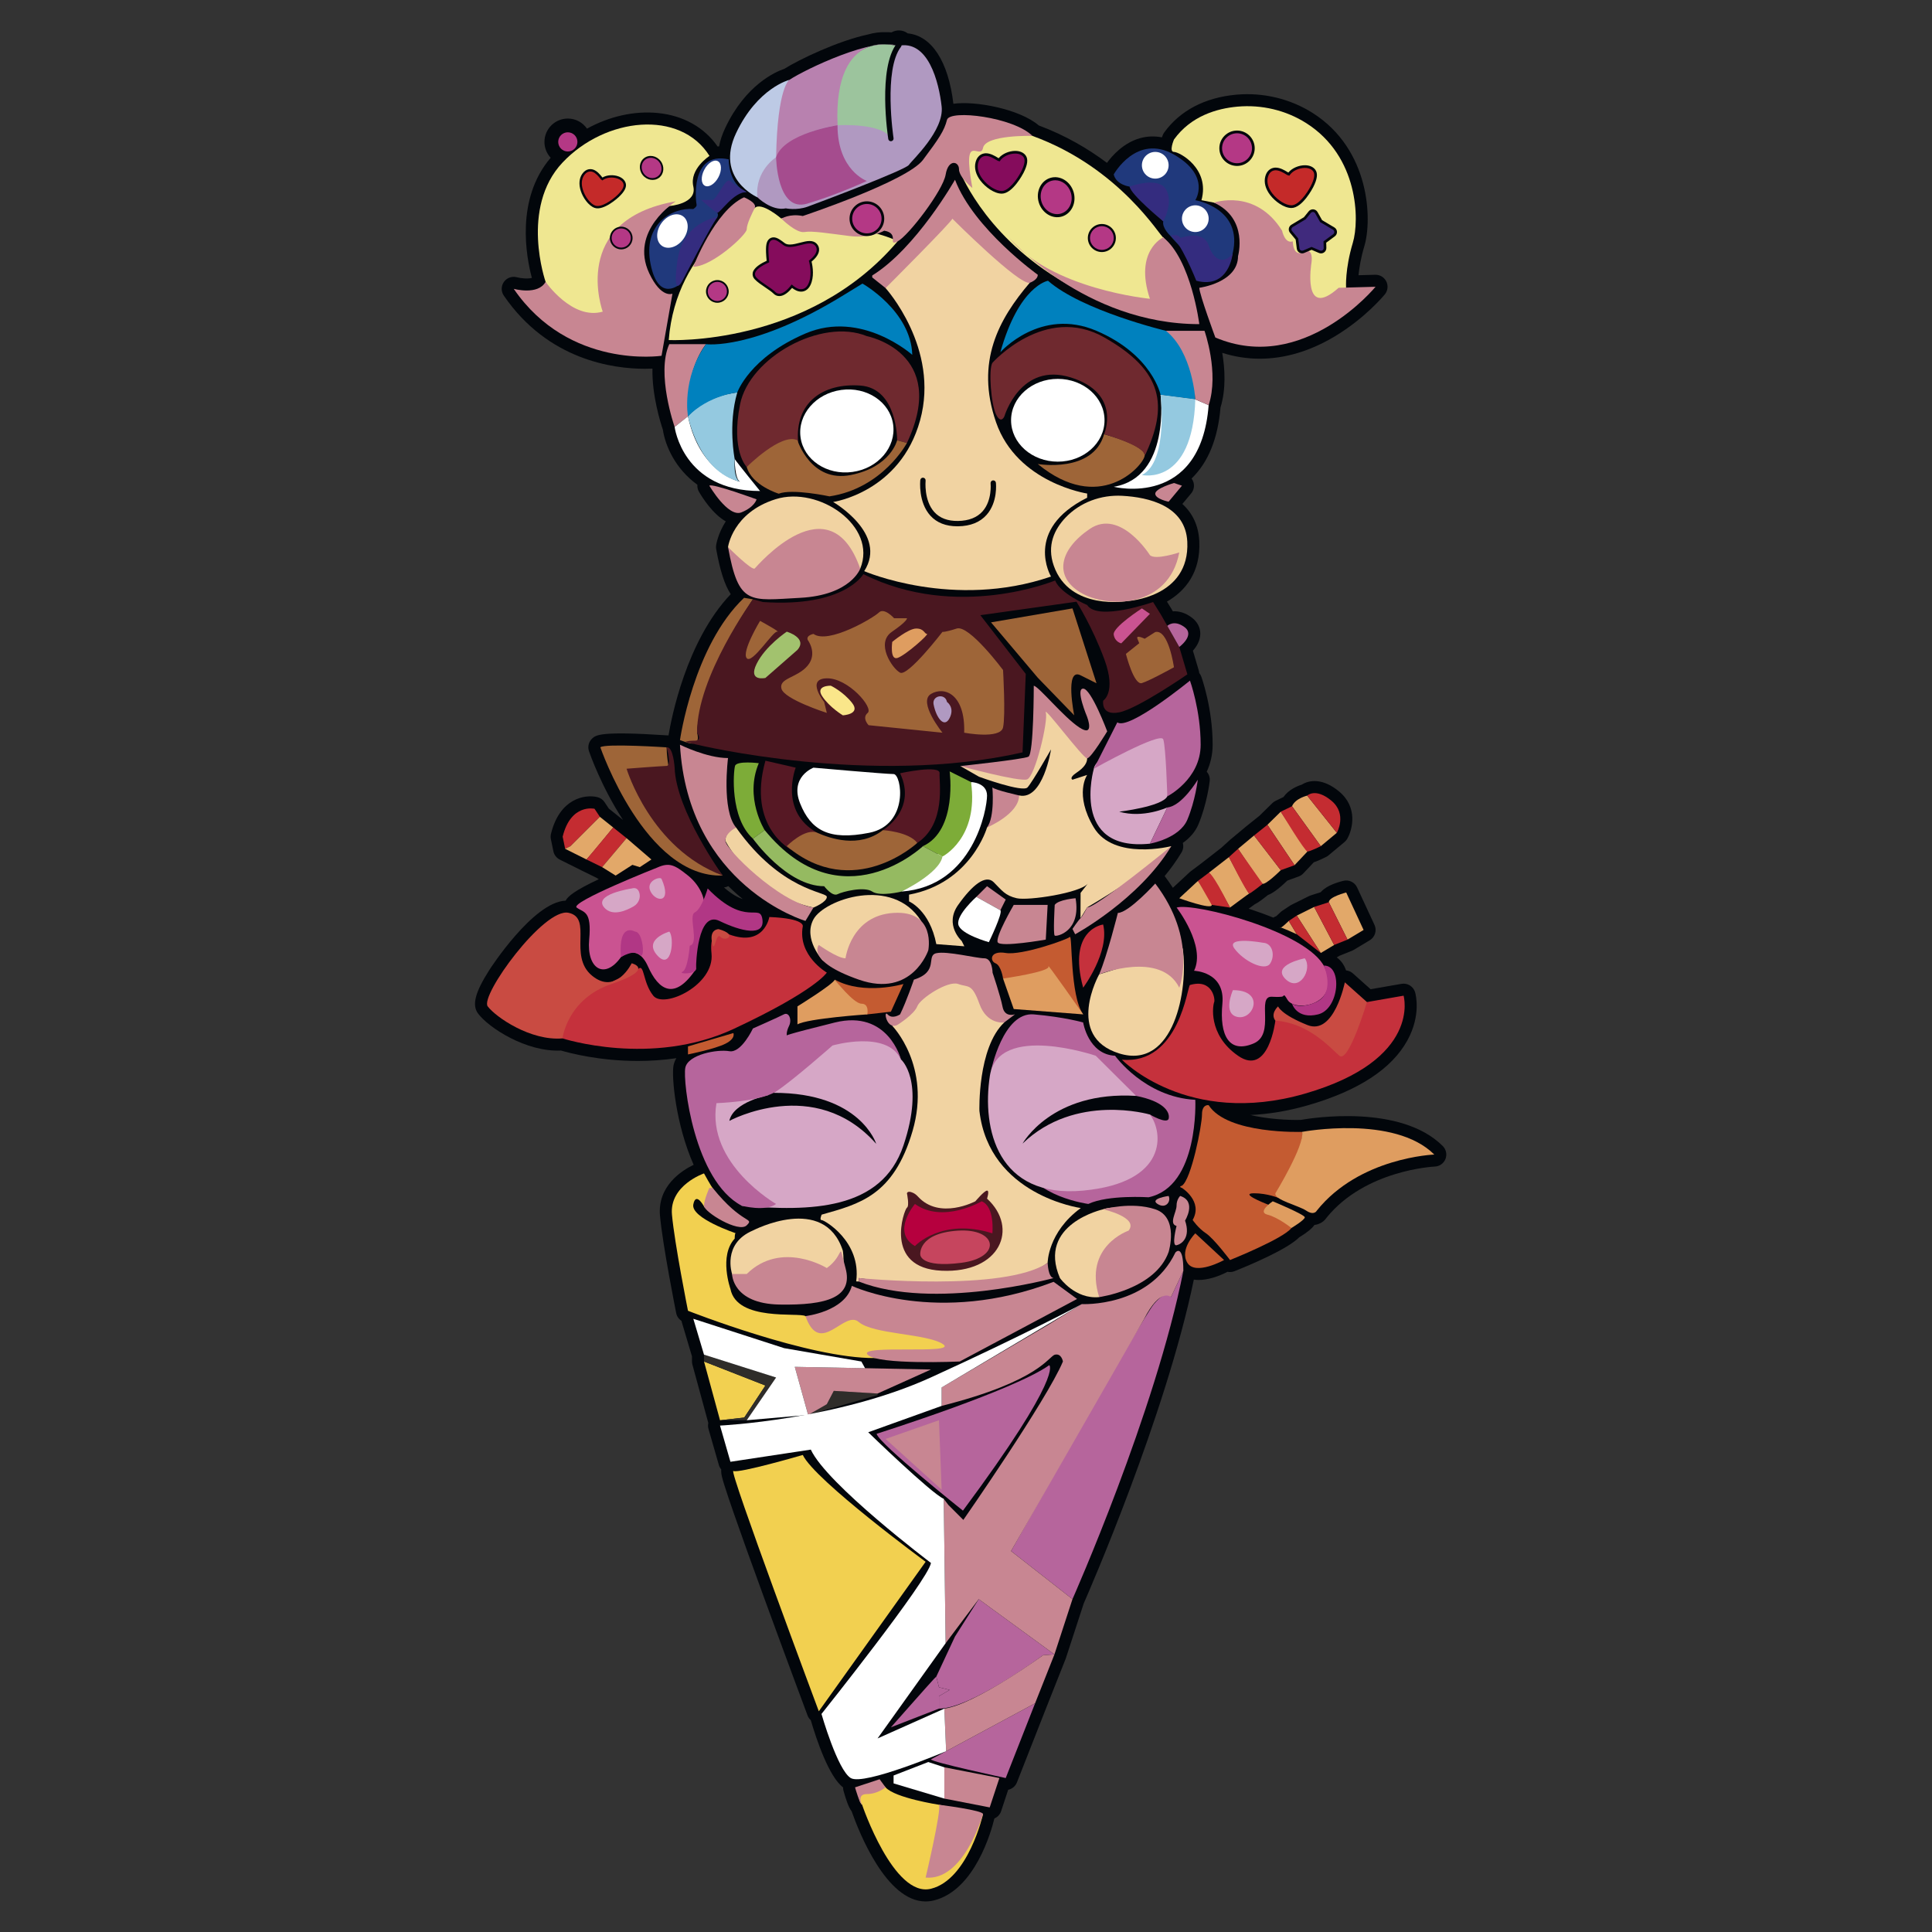 <?xml version="1.0" encoding="utf-8"?>
<!-- Generator: Adobe Illustrator 16.0.0, SVG Export Plug-In . SVG Version: 6.00 Build 0)  -->
<!DOCTYPE svg PUBLIC "-//W3C//DTD SVG 1.1//EN" "http://www.w3.org/Graphics/SVG/1.1/DTD/svg11.dtd">
<svg version="1.1" id="Capa_1" xmlns="http://www.w3.org/2000/svg" xmlns:xlink="http://www.w3.org/1999/xlink" x="0px" y="0px"
	 width="648px" height="648px" viewBox="0 0 648 648" enable-background="new 0 0 648 648" xml:space="preserve">
<rect x="0" y="0" width="648" height="648" fill="#333333" stroke="none"/>
<g>
	<path fill="#02060B" d="M483.914,384.393c-14.154-14.157-43.98-9.419-47.605-8.779c-4.189,0.124-11.047-0.261-16.963-1.635
		c5.936-0.272,12.404-1.267,19.4-3.286c16.826-4.855,28.029-12.165,33.287-21.722c4.643-8.438,2.822-15.381,2.602-16.145
		c-0.572-1.968-2.533-3.195-4.563-2.842l-10.363,1.805l-5.961-5.321c-0.645-0.57-1.439-0.907-2.273-0.992
		c-0.656-1.89-1.736-3.382-3.133-4.354l0.938-0.56l4.18-1.674c0.195-0.078,0.391-0.173,0.574-0.285l5.396-3.243
		c1.766-1.06,2.445-3.282,1.578-5.15l-5.83-12.568c-0.813-1.755-2.771-2.678-4.646-2.208c-3.652,0.927-6.186,2.206-7.582,3.822
		l-3.414,1.093c-0.191,0.065-0.383,0.142-0.566,0.234l-5.82,2.898c-0.154,0.074-0.301,0.164-0.441,0.255l-2.686,1.789
		c-0.225,0.149-0.426,0.315-0.613,0.503c-0.395,0.396-0.947,0.909-1.348,1.256c-0.379,0.131-0.705,0.3-0.971,0.485
		c-2.355-0.948-4.693-1.794-6.895-2.53c-0.434-0.146-0.898-0.297-1.387-0.454c0.896-0.661,1.643-1.203,2.037-1.482
		c1.182-0.576,2.564-1.633,4.441-3.117c1.348-0.505,3.34-1.775,6.484-4.832l3.797-1.377c0.59-0.216,1.127-0.565,1.557-1.026
		l3.527-3.737c0.928-0.307,2.248-0.853,4.152-1.804c0.277-0.14,0.539-0.312,0.777-0.509l5.373-4.479
		c0.369-0.307,0.684-0.679,0.922-1.097c1.818-3.181,3.59-10.587-2.711-15.84c-5.545-4.621-10.092-3.872-12.533-2.315
		c-1.545,0.485-4.408,1.667-6.156,4.158l-2.664,1.288c-0.393,0.19-0.754,0.445-1.066,0.754l-4.332,4.252l-4.381,3.503l-5.375,4.479
		c-0.041,0.037-0.084,0.074-0.127,0.114l-2.938,2.664l-6.639,5.169l-3.568,2.671c-0.111,0.086-0.221,0.177-0.322,0.269l-5.678,5.276
		c-0.836-1.302-1.734-2.593-2.703-3.867c-0.02-0.021-0.039-0.038-0.057-0.056c2.057-2.492,3.99-5.152,5.678-7.965
		c0.58-0.969,0.709-2.108,0.414-3.155c2.158-1.526,4.119-3.557,5.248-6.249c2.848-6.78,3.742-14.174,3.777-14.485
		c0.143-1.182-0.246-2.321-0.998-3.163c1.193-2.58,1.986-5.594,1.986-9.055c0-12.21-3.668-22.443-3.824-22.871
		c-0.158-0.42-0.379-0.806-0.656-1.146c-0.023-0.24-0.064-0.481-0.135-0.722l-2.008-6.793c1.238-1.388,2.467-3.343,2.48-5.668
		c0.014-2.116-1-4.044-2.846-5.428c-2.328-1.748-4.516-2.237-6.363-2.105l-0.412-0.722c-0.023-0.046-0.049-0.092-0.08-0.138
		l-1.49-2.407c6.145-3.523,11.35-9.8,10.852-20.256c-0.244-5.134-2.195-9.33-5.676-12.49l2.953-3.545
		c0.854-1.021,1.146-2.401,0.783-3.682c-0.139-0.479-0.357-0.917-0.646-1.306c5.555-5.361,8.816-13.347,9.703-23.823
		c1.904-6.196,1.475-13.057,0.584-18.325c4.125,1.309,8.336,1.963,12.59,1.963c8.32,0,16.803-2.498,25.105-7.458
		c10.227-6.115,16.57-13.797,16.836-14.117c0.998-1.221,1.191-2.913,0.5-4.328c-0.699-1.416-2.139-2.293-3.729-2.253l-5.594,0.155
		c0.229-2.393,0.756-5.764,1.949-9.748c2.66-8.86,1.984-32.406-17.33-44.667c-7.516-4.769-16.613-6.956-25.621-6.138
		c-10.516,0.95-18.873,5.332-24.17,12.674c-0.174,0.244-0.322,0.502-0.439,0.774c-0.123,0.293-0.23,0.576-0.336,0.863
		c-2.459-0.474-4.908-0.397-7.324,0.276c-5.508,1.543-9.277,5.775-11.105,8.279c-6.201-4.649-13.781-9.152-22.865-12.549
		c-6.424-5.53-21.373-8.329-28.643-7.264c-1.689-14.255-7.311-22.84-15.307-23.61c-1.027-0.776-2.287-1.108-3.568-0.96
		c-0.668,0.085-1.297,0.298-1.865,0.621c-0.561-0.046-1.156-0.071-1.777-0.065c-2.115-0.067-4.15,0.185-6.064,0.754
		c-10.08,2.14-23.211,8.428-28.141,11.542c-2.842,0.959-12.961,5.285-19.826,19.877c-0.99,2.095-1.668,4.139-2.043,6.135
		c-0.17,0.004-0.33,0.015-0.492,0.025c-4.453-6.415-11.523-10.391-20.051-11.226c-7.949-0.79-16.328,1.153-23.748,5.243
		c-1.42-2.045-3.773-3.385-6.443-3.385c-4.32,0-7.836,3.514-7.836,7.837c0,2.053,0.797,3.917,2.092,5.318
		c-11.867,13.856-8.188,33.277-6.307,40.306c-1.338,0.34-3.555,0.171-5.014-0.225c-1.631-0.45-3.371,0.162-4.355,1.539
		c-0.984,1.379-1.006,3.227-0.045,4.621c14.832,21.653,36.736,24.534,47.34,24.534c0.934,0,1.768-0.025,2.516-0.057
		c-0.201,8.899,2.695,18.141,3.492,20.505c0.781,5.253,4.094,13.047,11.576,18.447c-0.064,0.799,0.1,1.617,0.525,2.35
		c1.262,2.165,4.705,7.518,8.994,9.935c-2.68,4.194-3.203,7.82-3.242,8.11c-0.053,0.414-0.043,0.831,0.035,1.242
		c1.299,7.151,2.809,11.916,4.871,15.061c-14.969,15.7-19.949,41.839-20.863,47.371c-0.232-0.023-0.471-0.042-0.715-0.026
		c-22.094-1.464-23.619-0.082-24.852,1.029c-1.199,1.083-1.635,2.774-1.111,4.299c0.318,0.931,4.201,12.016,11.404,23.045
		l-4.752-3.801l-1.443-2.169c-0.568-0.849-1.438-1.451-2.432-1.684c-4.09-0.965-12.604,0.364-15.525,12.323
		c-0.143,0.581-0.156,1.186-0.035,1.769l0.838,4.074c0.248,1.209,1.041,2.24,2.145,2.794l7.195,3.596l5.051,2.472l0.836,0.521
		c-8.047,3.765-10.369,5.731-11.121,7.183c-10.898,0.428-25.414,22.979-25.564,23.217c-4.826,7.572-5.922,11.818-3.789,14.663
		c3.549,4.729,16.066,12.95,27.824,12.398c2.84,0.837,12.855,3.491,25.775,3.491c4.055,0,8.396-0.269,12.893-0.926
		c-0.441,0.736-0.77,1.542-0.947,2.426c-0.729,3.642,0.74,19.811,6.744,33.33c-4.045,1.954-12.186,7.162-11.283,17.084
		c0.904,9.952,5.25,31.745,5.434,32.667c0.215,1.083,0.871,2.008,1.779,2.592c0.029,0.153,0.057,0.305,0.104,0.45l3.414,11.479
		v1.706c0,0.357,0.047,0.711,0.143,1.058l5.328,19.548c-0.145,0.65-0.133,1.341,0.061,2l3.49,12.142
		c0.164,0.556,0.439,1.045,0.793,1.464c-0.15,1.433,0.387,3.167,1.105,5.449c0.688,2.191,1.746,5.343,3.148,9.373
		c2.342,6.745,5.686,16.071,9.938,27.722c7.23,19.817,14.686,39.773,14.76,39.974c0.229,0.615,0.607,1.146,1.078,1.576
		c1.865,6.342,6.061,18.979,10.828,22.52c0,0.371,0.031,0.743,0.137,1.114c0.873,3.058,1.635,5.442,2.75,6.944
		c2.443,6.954,11.607,30.219,24.783,30.214c0.908,0,1.832-0.11,2.781-0.342c13.811-3.419,19.309-23.377,20.305-27.497
		c1.033-0.438,1.881-1.298,2.256-2.438l2.369-7.179c1.295-0.272,2.416-1.164,2.928-2.458l9.854-25.08l6.488-16.381
		c0.029-0.078,0.057-0.157,0.086-0.234l5.982-18.345c1.693-3.85,27.449-62.814,36.932-108.613c0.518,0.074,1.045,0.121,1.586,0.121
		c3.154,0,6.666-1.164,9.719-2.749c0.273,0.061,0.551,0.092,0.834,0.092c0.502,0,1.01-0.092,1.494-0.287
		c5.367-2.148,17.73-7.363,21.689-11.347c2.814-1.727,4.338-3.016,5.133-4.172c0.357-0.04,0.68-0.106,0.963-0.187
		c1.662-0.472,2.625-1.532,3.117-2.268c12.99-16.027,36.035-17.108,36.256-17.119c1.604-0.056,3.023-1.058,3.609-2.551
		C485.402,387.226,485.045,385.528,483.914,384.393z M440.611,280.486L440.611,280.486l-4.904-6.807L440.611,280.486z
		 M244.283,297.204c1.078,1.069,2.148,2.06,3.191,2.966c0.547,0.477,1.098,0.933,1.645,1.379c-1.643-0.521-3.68-1.61-6.295-3.896
		C243.342,297.597,243.838,297.445,244.283,297.204z M251.785,472.193L251.785,472.193l4.939-7.48l-15.922-6.23l15.922,6.23
		L251.785,472.193z M317.148,582.877l-0.23-5.47l0,0L317.148,582.877L317.148,582.877z M387.998,278.154l1.078-2.243l0,0
		L387.998,278.154z"/>
	<path fill="#02060B" d="M290.871,386.331c0.783,0.889,1.896,1.359,3.021,1.359c0.668,0,1.348-0.167,1.967-0.513
		c1.654-0.928,2.438-2.884,1.881-4.696c-0.246-0.818-6.471-19.963-38.035-19.963h-0.258c-0.633,0-1.26,0.153-1.824,0.447
		c-0.352,0.177-0.77,0.356-1.238,0.53c-0.025,0.011-0.051,0.018-0.076,0.029c-0.938,0.339-2.082,0.661-3.4,0.95
		c-0.158,0.033-0.314,0.079-0.467,0.132c-6.746,2.353-10.813,5.986-11.76,10.512c-0.322,1.532,0.273,3.114,1.531,4.051
		c1.256,0.938,2.947,1.065,4.328,0.323C247.598,378.922,272.699,365.789,290.871,386.331"/>
	<path fill="#02060B" d="M327.773,564.406c-7.682,4.036-11.338,4.643-12.838,4.643c-0.502,0-0.996,0.09-1.459,0.271l-0.613,0.242
		c1.668-1.876,2.865-3.213,3.129-3.487l0.898-0.894c0.332-0.332,0.604-0.718,0.799-1.147l6.164-13.196l7.811-12.32
		c1.162-1.826,0.67-4.242-1.109-5.474c-1.783-1.232-4.213-0.836-5.514,0.895l-11.09,14.779c-0.02,0.024-0.035,0.051-0.057,0.074
		l-22.836,31.939c-1.059,1.481-0.994,3.485,0.154,4.893c0.789,0.963,1.941,1.483,3.125,1.483c0.553,0,1.111-0.113,1.643-0.35
		l21.9-9.776c3.441-0.581,7.93-2.371,13.674-5.46c1.957-1.048,2.693-3.48,1.654-5.44C332.17,564.123,329.74,563.373,327.773,564.406
		"/>
	<path fill="#CA5391" d="M220.467,290.97c0,0-29.434,11.641-27.037,13.434c2.391,1.791,5.08,0.895,4.184,10.746
		c-0.895,9.851,5.195,13.537,10.658,5.873c0,0,5.463-4.978,9.045,3.082c3.584,8.06,8.957,11.641,16.123,0.896
		c0,0-1.391-14.829,1.541-18.162c2.934-3.329,0.25-9.598-4.23-13.182C226.273,290.074,224.516,289.176,220.467,290.97"/>
	<path fill="#CA5391" d="M394.643,304.404c0,0,9.914,12.836,5.852,21.195c0,0,10.52,0.29,9.496,11.042
		c-1.018,10.749,2.289,16.811,10.488,13.332c7.451-3.163,0.725-16.035,6.176-15.656c1.084,0.079,2.186,0.093,3.27-0.02
		c0.914-0.099,0.449-1.437,1.885,1.004c2.645,4.507,18.182,1.494,12.537-10.746C438.701,312.313,400.018,302.61,394.643,304.404"/>
	<path fill="#F2D050" d="M289.152,605.318c0,0,10.557,31.284,23.096,28.177c12.539-3.099,17.461-24.988,17.461-24.988l-14.773-3.188
		c0,0-14.777-2.262-17.912-5.834C293.889,595.914,285.309,601.288,289.152,605.318"/>
	<path fill="#F2D050" d="M246.869,413.664c0,0-15.225-5.063-14.33-9.694c0.895-4.636,3.793,1.036,3.793,1.036
		s2.938-6.567,2.707-6.567s-2.914-4.874-2.914-4.874s-11.646,3.979-10.75,13.83c0.898,9.851,5.375,32.24,5.375,32.24
		s40.625,16.048,62.629,15.861c0,0,28.07-1.001,25.486-5.073c-2.586-4.069-32.143-10.339-32.143-10.339s-14.33,2.686-16.568,1.341
		c-2.236-1.341-23.018,1.908-25.164-9.12c0,0-3.941-11.068,1.43-16.871C246.42,415.433,246.42,413.215,246.869,413.664"/>
	<path fill="#F1D3A2" d="M299.273,344.074c0,0,13.18,13.438,6.809,35.245c-6.373,21.805-17.891,24.494-30.494,28.075
		c0,0-0.83,1.854,0,1.822c0.838-0.032,13.375,7.137,11.584,20.567l0.855,0.039v-1.156c0,0,47.41,7.023,63.354-5.109
		c0,0,0.031-10.286,11.125-18.374c0,0-30.73-4.208-34.004-32.566c0,0-0.682-21.151,8.326-29.682l-13.25-14.354
		C323.578,328.581,313.613,325.085,299.273,344.074"/>
	<path fill="#F1D3A2" d="M245.539,427.303c0,0-3.457-10.171,6.994-14.591c0,0,23.893-12.492,30.16,6.769
		c0,0,1.586,10.303-3.459,9.186C274.188,427.544,248.234,436.022,245.539,427.303"/>
	<path fill="#F1D3A2" d="M370.002,405.604c0,0-22.283,4.925-14.496,23.062c0,0,5.102,7.179,13.162,6.39
		c0,0,14.801-17.811,14.117-23.182C382.104,406.499,374.916,403.813,370.002,405.604"/>
	<path fill="#D6A7C6" d="M257.691,367.31c0,0-11.73,2.26-13.066,8.636c0,0,28.664-15.57,49.264,7.713c0,0-5.268-17.205-34.428-17.11
		l19.773-16.577c0,0,18.711-5.069,22.955,5.354c0,0,8.174,7.008,0.832,28.867c-7.342,21.855-31.271,22.157-54.234,20.218
		c0,0-19.381-31.498-12.215-36.872C243.734,362.169,257.691,367.31,257.691,367.31"/>
	<path fill="#B6659C" d="M332.398,359.088c0,0,4.029-19.758,14.33-18.863c10.299,0.896,16.564,2.71,16.564,2.71
		s1.711,10.71,10.707,11.166c0,0,9.893,13.888,26.912,14.783c0,0,1.34,29.105-15.674,32.689c0,0-13.555-0.899-20.211,2.239
		c0,0-18.656-2.471-22.061-13.997c0,0,41.375-7.031,42.715-15.996c0,0,5.906,3.475,6.314,1.284c0.406-2.19-1.672-5.711-10.93-7.532
		C381.066,367.572,341.354,356.006,332.398,359.088"/>
	<path fill="#C45B31" d="M290.898,340.225l7.916-0.895l4.207-9.298c0,0-13.162,3.924-23.014-1.451
		C280.008,328.581,288.359,340.225,290.898,340.225"/>
	<path fill="#C5313C" d="M258.035,307.568c0,0-1.711,10.268-13.604,5.792c0,0-6.838-4.062-5.783,6.476
		c1.057,10.541-15.959,18.6-19.539,14.12c-3.586-4.476-2.92-10.819-5.043-8.991c-2.123,1.827-30.783,11.68-25.406,23.317
		c0,0,29.83,9.711,57.457-3.202c27.623-12.916,31.203-18.87,31.203-18.87s-9.852-5.686-8.061-15.536
		C269.26,310.674,270.094,308.045,258.035,307.568"/>
	<path fill="#C94B42" d="M458.479,336.097l-7.416-6.617c0,0-3.58,17.91-12.535,14.33c-8.961-3.584-9.855-6.269-9.855-6.269
		s-2.719,2.417-0.912,4.79c1.807,2.375,20.617,14.914,23.303,14.016C453.75,355.45,465.895,340.027,458.479,336.097"/>
	<path fill="#C45B31" d="M336.428,328.209c0,0-0.604-4.348-2.539-5.123c-1.938-0.771-1.938-4.356,3.436-3.456
		c5.373,0.894,20.598-4.483,21.494-5.375c0.895-0.896,0,19.701,4.479,25.97C363.297,340.225,344.938,328.28,336.428,328.209"/>
	<path fill="#C45B31" d="M396.432,398.438c0,0,7.166,4.48,3.586,10.746c-3.586,6.27,0,0,0,0s1.791,2.689,4.475,4.479
		c2.686,1.791,8.061,8.955,8.061,8.955s17.91-7.164,20.6-10.745c0,0-2.959-5.972-6.854-7.461c-3.896-1.494-10.166-4.183-5.686-4.183
		c4.479,0,8.145,1.556,8.145,1.556s8.873-16.781,7.975-22.152c0,0-25.076,0.891-31.346-8.958c0,0-2.238-0.446-2.238,3.135
		c0,3.584-3.58,21.789-6.717,23.878C396.432,397.688,395.088,397.99,396.432,398.438"/>
	<path fill="#4A1720" d="M304.188,400.229c0,0,0.896,4.293,0,4.833c-0.895,0.542-8.059,20.247,11.645,21.141
		c19.701,0.896,25.971-14.329,15.223-24.182c0,0,0.896-2.687,0-2.687s-3.918,3.585-3.918,3.585s-12.027,6.382-19.266-1.6
		c-0.467-0.509-1.006-0.956-1.635-1.238C305.438,399.72,304.443,399.459,304.188,400.229"/>
	<path fill="#C88692" d="M277.32,425.309c0,0-15.227-9.438-26.867,1.994h-4.914c0,0,0,9.957,15.891,10.251
		c15.891,0.29,24.844-2.399,22.158-12.245C280.902,415.455,283.588,420.829,277.32,425.309"/>
	<path fill="#C88692" d="M378.521,412.77c0,0-15.229,5.166-9.85,22.283c0,0,18.805-2.583,23.285-15.119c0,0,3.58-11.644-4.48-14.329
		c-8.059-2.686-17.475,0-17.475,0S382.104,408.29,378.521,412.77"/>
	<path fill="#C88692" d="M288.027,428.666c0,0,48.754,4.784,63.357-5.109c0,0,0.145,4.883,1.998,5.109
		c0,0-40.32,11.043-65.355,1.156V428.666z"/>
	<path fill="#D6A7C6" d="M366.877,257.832c0,0-8.059,27.888,18.811,25.138l5.834-12.152c0,0-8.082,3.747-16.137,1.426
		c0,0,14.357-1.695,16.137-5.142c0,0,5.758-21.342-2.055-21.349C381.656,245.741,367.326,253.801,366.877,257.832"/>
	<path fill="#F1D3A2" d="M368.668,326.791c0,0-11.646,20.829,6.717,26.536s23.326-21.547,21.293-35.236L368.668,326.791z"/>
	<path fill="#F1D3A2" d="M275.961,322.158c0,0-6.701-7.196-3.119-13.819c3.584-6.624,26.514-14.683,36.096,0.541
		C308.938,308.879,289.822,327.375,275.961,322.158"/>
	<path fill="#F1D3A2" d="M272.842,304.404c0,0,4.479-1.793,4.479-3.584c0-1.79-15.227-1.79-30.451-23.284
		c0,0-3.578,0.895-3.578,4.479C243.291,282.015,252.244,299.925,272.842,304.404"/>
	<path fill="#F1D3A2" d="M322.098,256.936l6.271,3.584c0,0,14.619,5.371,16.268,3.581c1.643-1.793,7.879-12.744,7.879-12.744
		s-2.654,17.224-10.713,15.429c0,0-8.51,9.405-10.748,10.75c0,0-5.303,18.646-26.16,22.534v2.268c0,0,6.912,2.848,9.148,14.323
		l9.4,0.729l-0.895-1.792c0,0-5.932-5.374-1.176-12.089c4.756-6.719,9.234-10.3,11.92-7.614c2.689,2.685,3.795,4.477,7.717,5.375
		c3.928,0.891,21.42-1.794,23.869-4.928l-2.449,3.134l-0.031,8.51l2.24-3.646c0,0,22.391-12.924,28.213-20.535
		c0,0-19.254,4.926-25.975-6.27c-6.713-11.195-2.238-17.621-2.238-17.621l-4.926,1.6c0,0-1.34-0.549,1.346-2.34
		c2.686-1.79,3.58-3.374,3.58-4.821c0-1.448-12.984-19.673-14.553-15.934c-1.568,3.741-2.461,21.651-8.732,20.755
		C335.084,258.28,322.098,256.936,322.098,256.936"/>
	<path fill="#FFFFFF" d="M325.682,262.307c0,0,5.373,0.127,5.373,4.543c0,4.416-4.477,30.39-28.656,32.18
		C302.398,299.03,322.549,283.355,325.682,262.307"/>
	<path fill="#561824" d="M296.129,278.43c0,0,11.535-6.811,5.766-19.078c0,0,13.455-2.958,13.248,0
		c-0.207,2.958,2.254,16.914-7.484,23.371L296.129,278.43z"/>
	<path fill="#561824" d="M256.725,255.146l10.154,2.331c0,0-5.779,14.684,7.256,21.848l-8.705,5.708
		C265.43,285.033,250.453,277.536,256.725,255.146"/>
	<path fill="#9E6538" d="M229.832,248.855l-1.768-0.623c0,0,4.475-31.596,21.494-47.717l2.975,0.489c0,0-17.941,25.95-18.74,44.748
		C233.793,245.752,235.629,251.074,229.832,248.855"/>
	<path fill="#9E6538" d="M201.361,250.648c0,0,15.057,43.902,41.031,43.008c0,0-18.363-21.942-18.809-42.99
		C223.584,250.667,202.871,249.286,201.361,250.648"/>
	<path fill="#6F292F" d="M250.453,156.632c0,0-5.373-5.269-2.24-20.996c3.137-15.725,27.316-29.158,42.541-22.888
		c0,0,27.764,5.374,13.434,35.824l-3.289-0.896c0,0,0.176-17.464-12.369-18.36c-12.551-0.895-21.959,5.713-20.838,18.979
		C267.691,148.296,253.586,154.392,250.453,156.632"/>
	<path fill="#EFE791" d="M182.996,94.525c0,0-8.666-24.763,5.664-39.988c14.33-15.228,39.506-17.904,49.309-2.237
		c0,0-6.771,4.349-5.43,10.232c1.346,5.884-7.988,6.561-7.988,6.561s-25.146,17.214-19.994,36.929
		C204.557,106.022,188.521,109.889,182.996,94.525"/>
	<path fill="#C88692" d="M226.67,67.522c0,0-15.686,9.801-8.91,24.146c4.033,8.541,7.783,6.839,7.783,6.839l-3.66,20.822
		c0,0-30.996,4.668-49.572-22.45c0,0,8.15,2.265,10.68-2.353c0,0,8.936,12.965,19.168,9.997
		C202.158,104.522,190.801,73.792,226.67,67.522"/>
	<path fill="#20397C" d="M228.283,95.114c0,0-7.383,6.888-10.074-6.546c-2.686-13.435,7.17-19.014,14.33-18.461
		c0,0,1.295-0.793,1.098-1.465c-0.197-0.672-2.439-18.084,10.77-15.2c0,0-0.223,8.258,6.047,10.947c0,0-14.326,0.404-9.854,6.954
		c0.449,0.661,0,1.502,0,1.502S228.953,88.67,228.283,95.114"/>
	<path fill="#EFE791" d="M253.141,69.762c0,0-26.348,12.468-28.846,44.294c0,0,46.754,2.271,76.758-33.1
		c0,0-3.83-2.689-21.619-5.824c-17.787-3.135-17.34-1.79-17.34-1.79S255.379,67.522,253.141,69.762"/>
	<path fill="#EFE791" d="M321.654,56.773c0,0,7.609,20.947,33.135,36.67c25.523,15.724,39.854,6.769,39.854,6.769
		s-3.586-20.6-4.48-20.6c-0.896,0-14.328-23.285-43.883-34.033C346.279,45.579,323.889,39.31,321.654,56.773"/>
	<path fill="#F1D3A2" d="M279.434,168.368c0,0,18.484,10.654,10.426,23.194c0,0,29.936,13.027,62.656,1.811
		c0,0-9.367-15.695,12.123-26.44v-1.397c0,0-23.492-3.517-30.553-23.897c-7.059-20.38,1.002-34.71,11.299-46.8l-25.076-23.021
		l-22.535,22.349l-0.75,2.462c0,0,18.244,20.149,11.584,44.333C301.947,165.14,279.434,168.368,279.434,168.368"/>
	<path fill="#F1D3A2" d="M378.125,201.605c0,0,20.996-1.089,20.098-19.898c-0.574-12.1-13.016-14.932-21.813-15.412
		c-7.123-0.39-14.168,2.172-19.066,7.351c-3.656,3.872-6.316,9.271-3.896,16.12C358.818,204.996,378.125,201.605,378.125,201.605"/>
	<path fill="#F1D3A2" d="M244.184,183.498c0,0,1.5-11.542,15.975-16.07c14.477-4.529,34.199,9.047,28.365,23.306l-36.279,1.722
		C252.244,192.456,249.559,194.247,244.184,183.498"/>
	<path fill="#FFFFFF" d="M389.266,132.452c0,0,3.48,27.615-15.721,30.821c0,0,29.158,7.394,31.842-27.385l-4.475-1.937
		L389.266,132.452z"/>
	<path fill="#C88692" d="M244.184,183.498c0,0,8.061,8.064,8.957,7.165c0.893-0.892,25.096-29.414,35.383,0.071
		c0,0-3.145,8.888-20.158,9.782C251.35,201.412,247.768,203.201,244.184,183.498"/>
	<path fill="#C88692" d="M385.682,186.187c0,0-9.91-15.763-20.176-8.779c-10.27,6.988-12.059,15.943-3.104,21.315
		c8.955,5.374,29.555,5.374,33.135-13.433C395.537,185.291,387.477,187.978,385.682,186.187"/>
	<path fill="#C88692" d="M390.162,79.612c0,0-9.85,4.48-4.48,20.6c0,0-33.246-3.139-47.299-20.6c0,0,25.361,29.105,63.869,29.105
		C402.252,108.717,399.568,87.223,390.162,79.612"/>
	<path fill="#C88692" d="M292.545,93.046l4.479,3.582c0,0,22.389-22.39,22.389-23.285c0,0,22.391,22.39,25.975,21.495
		c0,0,2.684-0.896,2.684-2.685c0,0-21.492-15.375-27.762-31.87c0,0-12.984,22.964-27.764,32.116V93.046z"/>
	<path fill="#C88692" d="M232.539,89.462c0,0,7.166-18.808,17.02-23.284c0,0,4.475,1.79,3.582,3.584
		c-0.896,1.79-2.688,5.371-2.688,7.165C250.453,78.717,238.809,89.462,232.539,89.462"/>
	<path fill="#C88692" d="M262.094,73.343c0,0,2.689-1.791,7.166-0.896c0,0,34.928-11.644,40.303-18.809
		c5.373-7.165,7.162-9.85,8.059-13.431c0.896-3.584,22.391-0.895,28.658,5.372c0,0-15.672-0.447-16.57,4.029
		c-0.895,4.48-7.16-6.269-3.58,13.436c0,0-4.475-3.581-4.475-6.271c0-2.685-3.586-3.581-4.482,1.795
		c-0.893,5.37-12.539,20.595-16.119,22.389c-3.584,1.79,0.895-2.689-4.479-3.584c0,0-4.477,2.685-11.641,1.79
		c-7.166-0.895-12.395-1.79-15.15-1.34C267.02,78.268,262.094,73.343,262.094,73.343"/>
	<path fill="#02060B" d="M290.754,69.313c2.227,0,4.029,1.801,4.029,4.03c0,2.225-1.803,4.03-4.029,4.03
		c-2.225,0-4.031-1.806-4.031-4.03C286.723,71.113,288.529,69.313,290.754,69.313 M290.754,67.522c-3.209,0-5.82,2.612-5.82,5.821
		s2.611,5.82,5.82,5.82c3.213,0,5.82-2.611,5.82-5.82S293.967,67.522,290.754,67.522"/>
	<path fill="#B43885" d="M285.828,73.343c0,2.713,2.211,4.925,4.926,4.925c2.717,0,4.926-2.211,4.926-4.925
		c0-2.714-2.209-4.926-4.926-4.926C288.039,68.417,285.828,70.628,285.828,73.343"/>
	<path fill="#02060B" d="M240.6,95.114c1.459,0,2.635,1.177,2.635,2.636c0,1.454-1.176,2.632-2.635,2.632
		c-1.453,0-2.631-1.179-2.631-2.632C237.969,96.291,239.146,95.114,240.6,95.114 M240.6,93.942c-2.094,0-3.805,1.705-3.805,3.808
		c0,2.094,1.711,3.802,3.805,3.802c2.102,0,3.807-1.708,3.807-3.802C244.406,95.647,242.701,93.942,240.6,93.942"/>
	<path fill="#B43885" d="M237.379,97.75c0,1.772,1.443,3.22,3.221,3.22c1.775,0,3.223-1.447,3.223-3.22
		c0-1.776-1.447-3.224-3.223-3.224C238.822,94.525,237.379,95.973,237.379,97.75"/>
	<path fill="#02060B" d="M208.357,77.199c1.459,0,2.637,1.182,2.637,2.636c0,1.458-1.178,2.637-2.637,2.637
		c-1.453,0-2.629-1.179-2.629-2.637C205.729,78.381,206.904,77.199,208.357,77.199 M208.357,76.028
		c-2.096,0-3.805,1.709-3.805,3.808c0,2.098,1.709,3.807,3.805,3.807c2.1,0,3.809-1.709,3.809-3.807
		C212.166,77.737,210.457,76.028,208.357,76.028"/>
	<path fill="#B43885" d="M205.141,79.835c0,1.776,1.441,3.219,3.217,3.219c1.777,0,3.221-1.443,3.221-3.219
		c0-1.776-1.443-3.22-3.221-3.22C206.582,76.615,205.141,78.06,205.141,79.835"/>
	<path fill="#02060B" d="M220.648,54.721c0.963,1.259,0.799,3.001-0.361,3.886c-1.162,0.884-2.881,0.583-3.838-0.677
		c-0.963-1.26-0.801-2.997,0.359-3.885C217.969,53.161,219.689,53.464,220.648,54.721 M221.582,54.01
		c-1.383-1.819-3.873-2.255-5.547-0.977c-1.674,1.278-1.908,3.797-0.523,5.612c1.387,1.814,3.875,2.25,5.549,0.972
		C222.734,58.341,222.969,55.825,221.582,54.01"/>
	<path fill="#B43885" d="M216.418,53.54c-1.412,1.082-1.611,3.212-0.441,4.748c1.174,1.536,3.281,1.907,4.695,0.825
		c1.42-1.081,1.617-3.213,0.443-4.749c-0.719-0.938-1.787-1.443-2.83-1.443C217.623,52.92,216.971,53.122,216.418,53.54"/>
	<path fill="#02060B" d="M190.449,44.958c1.455,0,2.633,1.183,2.633,2.637s-1.178,2.636-2.633,2.636s-2.637-1.182-2.637-2.636
		S188.994,44.958,190.449,44.958 M190.449,43.789c-2.098,0-3.807,1.708-3.807,3.807s1.709,3.807,3.807,3.807
		s3.807-1.708,3.807-3.807S192.547,43.789,190.449,43.789"/>
	<path fill="#B43885" d="M187.23,47.595c0,1.775,1.443,3.22,3.219,3.22s3.221-1.444,3.221-3.22c0-1.776-1.445-3.22-3.221-3.22
		S187.23,45.819,187.23,47.595"/>
	<path fill="#02060B" d="M369.564,76.58c1.801,0,3.258,1.458,3.258,3.255s-1.457,3.254-3.258,3.254
		c-1.797,0-3.256-1.457-3.256-3.254S367.768,76.58,369.564,76.58 M369.564,75.133c-2.59,0-4.699,2.108-4.699,4.703
		c0,2.592,2.109,4.703,4.699,4.703c2.594,0,4.701-2.11,4.701-4.703C374.266,77.241,372.158,75.133,369.564,75.133"/>
	<path fill="#B43885" d="M365.588,79.835c0,2.193,1.781,3.98,3.977,3.98c2.193,0,3.98-1.787,3.98-3.98
		c0-2.194-1.787-3.977-3.98-3.977C367.369,75.858,365.588,77.642,365.588,79.835"/>
	<path fill="#02060B" d="M352.91,61.652c2.232-0.664,4.637,0.808,5.375,3.284c0.738,2.48-0.475,5.028-2.707,5.692
		c-2.23,0.663-4.641-0.81-5.375-3.289C349.467,64.861,350.676,62.314,352.91,61.652 M352.318,59.658
		c-3.221,0.955-4.975,4.642-3.914,8.219c1.066,3.573,4.547,5.703,7.768,4.748c3.219-0.959,4.973-4.646,3.914-8.219
		C359.02,60.831,355.537,58.698,352.318,59.658"/>
	<path fill="#B43885" d="M352.615,60.654c-2.723,0.811-4.211,3.929-3.313,6.954c0.9,3.024,3.848,4.829,6.572,4.019
		c2.723-0.813,4.211-3.931,3.307-6.956c-0.75-2.534-2.941-4.21-5.236-4.21C353.504,60.46,353.053,60.523,352.615,60.654"/>
	<path fill="#EFE791" d="M393.758,46.789c0,0-1.785,4.164,0,4.164c1.779,0,12.172,5.531,9.213,16.198l4.211,0.818
		c0,0,23.305,7.438,26.43,22.524c3.121,15.089,15.605,12.057,17.873,5.962c0,0-0.422-6.097,2.266-15.051
		c2.256-7.516,1.982-28.925-15.633-40.11c-6.852-4.349-15.018-6.255-23.096-5.526C408.105,36.393,399.436,38.912,393.758,46.789"/>
	<path fill="#20397C" d="M373.545,58.504c0,0,7.662-13.821,20.203-6.655c12.533,7.164,7.164,15.301,7.164,15.301
		s16.119,2.612,12.535,17.836c-3.58,15.225-20.953-5.938-20.953-5.938s-2.781-2.575-2.332-4.811l-11.285-11.645
		C378.877,62.594,374.385,62.025,373.545,58.504"/>
	<path fill="#C88692" d="M402.252,96.525c0,0,12.99-1.688,12.99-10.642c0,0,3.58-12.541-8.064-17.915c0,0,13.883-4.925,22.84,9.405
		c0,0,0.895,4.478,3.58,3.581c0,0,0,5.374,3.584,3.584c3.58-1.792,2.689,3.58,2.689,3.58s-3.273,19.496,9.109,8.408l12.381-0.344
		c0,0-24.18,29.555-53.734,17.016C407.627,113.197,402.252,98.658,402.252,96.525"/>
	<path fill="#02060B" d="M414.906,45.613c2.266,0,4.107,1.84,4.107,4.109c0,2.269-1.842,4.108-4.107,4.108
		c-2.273,0-4.109-1.839-4.109-4.108C410.797,47.453,412.633,45.613,414.906,45.613 M414.906,43.789
		c-3.273,0-5.934,2.661-5.934,5.934s2.66,5.934,5.934,5.934c3.27,0,5.93-2.661,5.93-5.934S418.176,43.789,414.906,43.789"/>
	<path fill="#B43885" d="M409.885,49.722c0,2.767,2.25,5.021,5.021,5.021c2.766,0,5.02-2.253,5.02-5.021s-2.254-5.021-5.02-5.021
		C412.135,44.701,409.885,46.955,409.885,49.722"/>
	<path fill="#02060B" d="M437.67,57.215c0.896,0,1.674,0.248,2.063,0.797c1.207,1.68-3.895,9.956-6.58,9.956
		s-8.061-4.48-7.041-8.308c0.328-1.238,0.994-1.648,1.758-1.648c1.529,0,3.457,1.659,3.889,1.659c0.021,0,0.037-0.003,0.051-0.01
		l1.141,0.372C433.418,58.301,435.803,57.215,437.67,57.215 M437.67,55.425L437.67,55.425c-1.988,0-4.266,0.892-5.559,2.452
		c-0.105-0.06-0.232-0.138-0.34-0.201c-0.957-0.58-2.404-1.458-3.902-1.458h-0.002c-0.813,0-2.773,0.291-3.486,2.983
		c-0.521,1.958,0.063,4.169,1.648,6.228c1.652,2.155,4.631,4.334,7.123,4.334c3.676,0,7.145-6.677,7.287-6.96
		c1.385-2.699,1.629-4.605,0.748-5.834C440.477,55.975,439.227,55.425,437.67,55.425"/>
	<path fill="#C42A29" d="M432.455,58.928l-0.367-0.12c-0.074-0.025-0.15-0.039-0.229-0.042c-0.133-0.071-0.369-0.213-0.551-0.323
		c-0.873-0.53-2.193-1.33-3.439-1.33c-0.75,0-2.088,0.302-2.621,2.315c-0.449,1.684,0.08,3.622,1.492,5.456
		c1.742,2.271,4.5,3.979,6.412,3.979c2.328,0,5.158-3.87,6.496-6.474c1.195-2.335,1.469-3.984,0.809-4.901
		c-0.537-0.75-1.527-1.168-2.787-1.168C435.711,56.32,433.436,57.28,432.455,58.928"/>
	<path fill="#342C7F" d="M395.869,79.835c0,0,7.729-2.909,9.518,2.463c1.791,5.374,5.377,6.269,8.061,2.688
		c0,0-1.121,12.086-12.201,9.179c0,0-5.521-13.888-8.748-15.116C392.498,79.049,395.309,78.268,395.869,79.835"/>
	<path fill="#342C7F" d="M378.877,62.594c0,0,9.494-3.581,12.18,0.895c2.691,4.48-0.895,10.75-0.895,10.75
		S379.23,65.275,378.877,62.594"/>
	<path fill="#FFFFFF" d="M391.957,55.433c0,2.473-2.006,4.476-4.48,4.476s-4.479-2.003-4.479-4.476c0-2.477,2.004-4.48,4.479-4.48
		S391.957,52.956,391.957,55.433"/>
	<path fill="#FFFFFF" d="M405.387,73.343c0,2.472-2.002,4.48-4.475,4.48c-2.475,0-4.48-2.008-4.48-4.48
		c0-2.474,2.006-4.48,4.48-4.48C403.385,68.863,405.387,70.869,405.387,73.343"/>
	<path fill="#02060B" d="M440.344,71.998l1.764,3.135l4.529,2.686l-3.635,2.689l0.074,2.685l-3.162-1.352l-3.182,1.352l-0.447-3.581
		l-2.236-2.688l4.479-2.685L440.344,71.998 M440.344,70.208c-0.539,0-1.049,0.244-1.393,0.661l-1.617,1.997l-4.207,2.522
		c-0.449,0.269-0.756,0.722-0.844,1.235c-0.092,0.521,0.055,1.047,0.389,1.447l1.902,2.285l0.381,3.062
		c0.072,0.558,0.398,1.05,0.887,1.33c0.275,0.159,0.582,0.24,0.891,0.24c0.24,0,0.479-0.05,0.705-0.145l2.477-1.055l2.455,1.055
		c0.225,0.095,0.467,0.145,0.707,0.145c0.352,0,0.705-0.106,1.004-0.311c0.506-0.343,0.803-0.92,0.787-1.529l-0.049-1.754
		l2.883-2.131c0.484-0.356,0.758-0.93,0.725-1.532c-0.027-0.598-0.355-1.142-0.873-1.45l-4.119-2.442l-1.531-2.717
		c-0.291-0.517-0.816-0.856-1.41-0.906C440.439,70.208,440.391,70.208,440.344,70.208"/>
	<path fill="#402A7D" d="M439.648,71.436l-1.721,2.116l-4.34,2.606c-0.227,0.132-0.379,0.358-0.426,0.616
		c-0.043,0.258,0.027,0.524,0.199,0.725l2.064,2.484l0.418,3.323c0.037,0.279,0.199,0.524,0.441,0.666
		c0.139,0.077,0.295,0.12,0.447,0.12c0.121,0,0.24-0.024,0.354-0.074l2.828-1.203l2.809,1.203c0.113,0.05,0.234,0.074,0.354,0.074
		c0.178,0,0.352-0.053,0.502-0.156c0.252-0.173,0.4-0.459,0.393-0.768l-0.063-2.218l3.264-2.41c0.238-0.18,0.373-0.464,0.359-0.765
		c-0.014-0.3-0.178-0.572-0.436-0.726l-4.328-2.565l-1.645-2.925c-0.145-0.258-0.41-0.429-0.703-0.454
		c-0.029-0.001-0.055-0.001-0.076-0.001C440.074,71.104,439.818,71.223,439.648,71.436"/>
	<path fill="#FFFFFF" d="M370.463,140.961c0,7.663-7.021,13.88-15.674,13.88c-8.656,0-15.672-6.217-15.672-13.88
		c0-7.668,7.016-13.884,15.672-13.884C363.441,127.078,370.463,133.293,370.463,140.961"/>
	<path fill="#FFFFFF" d="M299.564,142.412c1.043,7.597-5.068,14.708-13.645,15.883c-8.572,1.175-16.371-4.03-17.412-11.628
		c-1.039-7.596,5.068-14.703,13.645-15.878C290.73,129.61,298.523,134.815,299.564,142.412"/>
	<path fill="#9E6538" d="M348.07,155.63c0,0,18.529,3.188,22.25-9.996c0,0,14.473,3.833,13.572,7.417
		C382.998,156.632,368.668,172.543,348.07,155.63"/>
	<path fill="#C88692" d="M237.914,162.898c0,0,6.27,10.748,10.746,8.958c4.48-1.794,5.096-4.376,5.096-4.376
		S238.809,162.006,237.914,162.898"/>
	<path fill="#C88692" d="M393.748,162.006c0,0-6.271,1.791-6.271,3.581c0,1.791,4.48,2.688,4.48,2.688l4.475-5.377L393.748,162.006z
		"/>
	<path fill="#0081BE" d="M335.533,118.122c0,0,13.436-15.225,32.24-7.164c18.809,8.061,21.492,21.495,21.492,21.495l11.646,1.5
		c0,0,0-18.519-9.855-22.994c0,0-28.053-6.716-39.549-16.792C351.508,94.166,341.803,95.733,335.533,118.122"/>
	<path fill="#94C9E0" d="M389.266,132.452c0,0,2.691,22.389-6.268,26.865c0,0,17.02,3.896,17.914-25.365L389.266,132.452z"/>
	<path fill="#C88692" d="M400.912,133.952c0,0-0.895-15.83-9.855-22.994h12.938c0,0,4.979,14.038,1.393,24.931L400.912,133.952z"/>
	<path fill="#9E6538" d="M267.469,147.677c0,0,4.48,14.33,17.91,11.64c13.436-2.685,15.52-11.64,15.52-11.64l3.289,0.896
		c0,0-8.059,15.225-25.973,17.91c0,0-12.535-2.685-17.016-0.895c0,0-8.955-2.688-10.746-8.955
		C250.453,156.632,262.094,144.987,267.469,147.677"/>
	<path fill="#C88692" d="M230.75,139.616l-4.477,3.581c0,0-6.27-17.91-1.795-27.764h12.316
		C236.795,115.433,229.854,123.496,230.75,139.616"/>
	<path fill="#FFFFFF" d="M226.273,143.197c0,0,2.686,21.494,28.654,21.494c0,0-7.631-9.404-8.516-10.747
		c0,0,0.008,6.719,1.801,7.613c0,0-13.434-2.685-17.463-21.94L226.273,143.197z"/>
	<path fill="#94C9E0" d="M248.213,161.557c0,0-2.256-0.445-1.801-7.611c0,0-2.299-11.478,0.871-22.308
		c0,0-10.264,0.814-16.533,7.979C230.75,139.616,234.334,158.421,248.213,161.557"/>
	<path fill="#0081BE" d="M305.979,119.018c0,0-17.016-15.225-35.824-7.166c-18.805,8.06-22.871,19.786-22.871,19.786
		s-9.369,0.814-16.533,7.979c0,0-2.238-12.539,6.045-24.183c0,0,15.898,2.24,46.35-16.566l6.131-3.753
		C289.275,95.114,305.533,104.241,305.979,119.018"/>
	<path fill="#02060B" d="M321.084,176.52c-3.832,0-6.859-1.189-9.01-3.538c-4.131-4.525-3.434-11.665-3.402-11.967
		c0.051-0.491,0.494-0.859,0.982-0.795c0.49,0.049,0.85,0.492,0.797,0.984c-0.008,0.067-0.639,6.655,2.951,10.575
		c1.834,2.006,4.508,3.004,7.914,2.952c3.619-0.054,6.396-1.144,8.256-3.243c3.254-3.679,2.68-9.326,2.674-9.386
		c-0.053-0.487,0.303-0.93,0.795-0.984c0.496-0.045,0.93,0.297,0.988,0.786c0.029,0.266,0.674,6.479-3.107,10.763
		c-2.203,2.498-5.426,3.797-9.582,3.853C321.254,176.52,321.168,176.52,321.084,176.52"/>
	<path fill="#02060B" d="M340.512,52.407c0.891,0,1.67,0.248,2.063,0.796c1.207,1.68-3.895,9.957-6.584,9.957
		c-2.686,0-8.061-4.476-7.043-8.309c0.332-1.237,0.996-1.648,1.76-1.648c1.527,0,3.457,1.66,3.889,1.66
		c0.021,0,0.039-0.004,0.053-0.012l1.139,0.376C336.26,53.493,338.645,52.407,340.512,52.407 M340.512,50.617L340.512,50.617
		c-1.988,0-4.271,0.892-5.563,2.455c-0.102-0.063-0.234-0.141-0.34-0.205c-0.955-0.581-2.406-1.459-3.902-1.459l0,0
		c-0.811,0-2.77,0.291-3.488,2.979c-0.52,1.958,0.064,4.172,1.648,6.231c1.654,2.155,4.631,4.331,7.123,4.331
		c3.676,0,7.143-6.674,7.291-6.957c1.385-2.7,1.629-4.606,0.746-5.837C343.313,51.165,342.064,50.617,340.512,50.617"/>
	<path fill="#850C5C" d="M335.297,54.124l-0.369-0.125c-0.074-0.024-0.152-0.038-0.225-0.042c-0.137-0.07-0.373-0.212-0.559-0.322
		c-0.873-0.53-2.193-1.33-3.438-1.33c-0.75,0-2.088,0.3-2.621,2.313c-0.445,1.686,0.082,3.62,1.492,5.457
		c1.744,2.271,4.502,3.983,6.412,3.983c2.328,0,5.156-3.874,6.498-6.478c1.191-2.335,1.469-3.985,0.813-4.901
		c-0.543-0.75-1.533-1.167-2.789-1.167C338.551,51.512,336.273,52.471,335.297,54.124"/>
	<path fill="#02060B" d="M206.881,60.637c0.74,0.265,1.313,0.701,1.477,1.267c0.502,1.758-6.18,7.118-8.412,6.327
		c-2.229-0.796-5.367-6.103-3.385-8.983c0.641-0.931,1.313-1.077,1.943-0.85c1.27,0.454,2.379,2.398,2.74,2.527
		c0.016,0.006,0.031,0.01,0.047,0.006l0.836,0.651C203.027,60.28,205.328,60.084,206.881,60.637 M207.41,59.152L207.41,59.152
		c-1.65-0.587-3.811-0.524-5.346,0.392c-0.066-0.082-0.15-0.185-0.221-0.269c-0.623-0.77-1.564-1.922-2.811-2.368
		c-0.672-0.237-2.385-0.577-3.775,1.444c-1.008,1.472-1.178,3.478-0.475,5.661c0.736,2.275,2.566,4.968,4.631,5.703
		c3.055,1.086,7.91-3.433,8.115-3.623c1.945-1.829,2.713-3.339,2.344-4.623C209.576,60.435,208.701,59.611,207.41,59.152"/>
	<path fill="#C42A29" d="M195.908,58.797c-0.869,1.267-1,3.032-0.371,4.971c0.773,2.403,2.559,4.638,4.143,5.205
		c1.934,0.687,5.43-1.688,7.307-3.457c1.688-1.585,2.402-2.873,2.127-3.829c-0.223-0.785-0.924-1.422-1.967-1.793
		c-1.633-0.581-3.803-0.458-5.104,0.623l-0.271-0.209c-0.053-0.042-0.113-0.078-0.174-0.103c-0.092-0.099-0.246-0.287-0.363-0.432
		c-0.57-0.697-1.43-1.75-2.467-2.122c-0.201-0.071-0.469-0.139-0.775-0.139C197.377,57.512,196.609,57.786,195.908,58.797"/>
	<path fill="#02060B" d="M259.461,81.222c0.615,0,1.543,0.69,2.781,1.616c0.781,0.592,1.709,0.797,2.686,0.797
		c2.34,0,4.969-1.189,6.613-1.189c0.504,0,0.914,0.11,1.197,0.392c1.611,1.618-2.385,4.271-2.385,4.271s1.572,4.61,0,7.842
		c-0.453,0.92-1.045,1.249-1.66,1.249c-1.535,0-3.225-2.059-3.225-2.059s-2.369,3.559-4.064,3.559c-0.283,0-0.547-0.099-0.777-0.329
		c-1.615-1.614-4.84-3.23-6.352-4.844c-1.508-1.614,4.588-4.037,4.588-4.037C258.273,83.012,258.467,81.222,259.461,81.222
		 M259.461,79.608c-0.654,0-1.256,0.262-1.689,0.75c-0.889,0.991-1.059,2.714-0.633,7.112c-1.92,0.875-4.275,2.271-4.658,3.963
		c-0.176,0.79,0.051,1.588,0.615,2.196c0.902,0.966,2.236,1.866,3.529,2.735c1.074,0.726,2.189,1.476,2.861,2.149
		c0.523,0.522,1.186,0.798,1.918,0.798c1.6,0,3.164-1.429,4.26-2.739c0.814,0.638,1.887,1.243,3.029,1.243
		c0.768,0,2.195-0.284,3.111-2.159c1.336-2.739,0.814-6.153,0.398-7.91c1.023-0.836,2.363-2.205,2.516-3.727
		c0.09-0.867-0.213-1.691-0.842-2.322c-0.574-0.576-1.359-0.867-2.336-0.867c-0.955,0-2.023,0.276-3.152,0.566
		c-1.178,0.308-2.396,0.624-3.461,0.624c-0.742,0-1.287-0.153-1.719-0.472C261.709,80.422,260.621,79.608,259.461,79.608"/>
	<path fill="#850C5C" d="M258.371,80.896c-0.633,0.708-0.885,2.071-0.373,7.081c-1.498,0.644-4.377,2.069-4.729,3.637
		c-0.119,0.527,0.029,1.052,0.42,1.464c0.838,0.899,2.135,1.774,3.385,2.619c1.109,0.747,2.252,1.518,2.98,2.243
		c0.375,0.371,0.836,0.566,1.35,0.566c1.547,0,3.244-1.908,4.15-3.097c0.732,0.69,1.918,1.6,3.139,1.6
		c0.707,0,1.693-0.297,2.385-1.706c1.377-2.816,0.598-6.46,0.211-7.869c0.885-0.662,2.482-2.048,2.625-3.496
		c0.064-0.629-0.143-1.206-0.607-1.669c-0.418-0.418-1.01-0.629-1.766-0.629c-0.854,0-1.871,0.261-2.945,0.542
		c-1.229,0.317-2.5,0.647-3.668,0.647c-0.912,0-1.633-0.209-2.203-0.633c-1.426-1.072-2.373-1.781-3.264-1.781
		C259.033,80.415,258.654,80.582,258.371,80.896"/>
	<path fill="#B099C1" d="M254.037,66.178c0,0,4.756,4.727,9.539,3.704c0,0,3.604,0.774,7.33-0.57
		c3.729-1.344,32.783-12.313,33.93-13.993c1.143-1.681,11.889-11.531,10.994-19.591c-0.895-8.06-4.479-22.701-14.777-20.306
		C290.754,17.817,241.949,43.339,254.037,66.178"/>
	<path fill="#9CC49D" d="M280.902,41.998c0,0,15.227-0.896,17.912,4.479c0,0-4.477-20.6,0.895-25.974l1.344-5.081
		C301.053,15.422,278.215,8.859,280.902,41.998"/>
	<path fill="#B881AF" d="M280.902,41.998c0,0-15.223,1.791-20.598,10.745c0,0-0.895-22.389,4.479-25.97
		c5.371-3.581,28.658-14.641,36.27-11.351C301.053,15.422,279.559,8.414,280.902,41.998"/>
	<path fill="#BDCAE5" d="M260.305,52.743c0,0-7.164,4.48-6.268,13.436c0,0-14.33-6.27-7.168-21.495
		c7.168-15.224,17.914-17.91,17.914-17.91S260.752,29.012,260.305,52.743"/>
	<path fill="#A54C8E" d="M260.305,52.743c0,0,0.23,18.591,10.414,15.564c10.184-3.024,20.035-7.614,20.035-7.614
		s-9.852-3.47-9.852-18.695C280.902,41.998,262.988,44.683,260.305,52.743"/>
	<path fill="#02060B" d="M298.814,47.373c-0.436,0-0.818-0.319-0.885-0.762c-0.148-0.966-3.566-23.763,2.865-32.034
		c0.301-0.385,0.867-0.46,1.256-0.156c0.389,0.304,0.459,0.867,0.158,1.259c-5.961,7.661-2.545,30.43-2.508,30.659
		c0.076,0.488-0.266,0.944-0.75,1.019C298.906,47.366,298.861,47.373,298.814,47.373"/>
	<path fill="#342C7F" d="M240.6,72.843c0,0-11.641,1.396-13.43,14.83c-1.795,13.434,1.842,6.27,1.842,6.27
		S238.809,75.03,240.6,72.843"/>
	<path fill="#342C7F" d="M250.453,64.387c0,0-3.584-1.791-5.373-3.584c-1.789-1.79-4.48,6.269-6.271,6.269h-3.611
		c0,0,4.51,4.063,5.402,4.269C241.498,71.552,245.975,64.387,250.453,64.387"/>
	<path fill="#FFFFFF" d="M240.766,54.056c1.313,0.69,1.404,3.099,0.205,5.375s-3.238,3.56-4.549,2.869
		c-1.314-0.692-1.406-3.099-0.205-5.374C237.416,54.651,239.453,53.366,240.766,54.056"/>
	<path fill="#FFFFFF" d="M229.076,72.533c2.041,1.454,2.111,4.854,0.156,7.593c-1.953,2.738-5.191,3.775-7.23,2.32
		c-2.041-1.458-2.111-4.854-0.16-7.592C223.801,72.115,227.037,71.074,229.076,72.533"/>
	<path fill="#6F292F" d="M332.848,121.703c0,0,17.631-19.808,37.473-8.56s21.637,22.888,13.572,39.904c0,0,1.961-2.735-13.572-7.413
		c0,0,5.963-13.632-11.055-19.003c-17.018-5.375-22.377,12.984-22.377,12.984s-1.111,2.82-2.803-0.605
		C332.398,135.586,331.504,123.943,332.848,121.703"/>
	<path fill="#C88692" d="M283.588,321.419c0,0,1.791-14.329,16.121-15.225c14.334-0.896,11.643,12.536,11.643,12.536
		s-5.373,16.123-23.283,9.851c-17.914-6.266-13.434-11.641-13.434-11.641S280.902,321.419,283.588,321.419"/>
	<path fill="#C88692" d="M364.639,304.34c0,0-1.346,2.75-2.236,3.646c-0.898,0.894-2.689,3.581-2.689,3.581l0.895,1.793
		c0,0,21.496-11.644,32.244-29.554C392.852,283.805,367.326,304.727,364.639,304.34"/>
	<path fill="#C88692" d="M368.668,326.791c0,0,20.598-8.061,26.869,4.479c0,0,6.271-16.123-8.061-34.928
		c0,0-8.955,9.853-12.539,9.853C374.938,306.194,371.357,320.524,368.668,326.791"/>
	<path fill="#C88692" d="M246.869,277.536c0,0-3.578,1.79-3.578,4.476c0,2.689,17.908,20.599,29.551,22.39l-2.688,4.478
		c0,0-39.404-11.644-42.09-59.108c0,0,8.955,4.48,16.119,4.48C244.184,254.251,241.945,271.714,246.869,277.536"/>
	<polygon fill="#C88692" points="327.473,300.82 335.533,305.299 337.324,301.715 331.055,297.235 	"/>
	<path fill="#C88692" d="M340.012,303.509c0,0-6.27,10.746-5.375,12.536c0.896,1.79,16.121-0.898,16.121-0.898l0.627-11.638H340.012
		z"/>
	<path fill="#C88692" d="M353.756,303.509c0,0-0.582,9.85,0,10.296c0.582,0.45,8.936-1.344,6.996-12.536
		C360.752,301.27,354.963,301.715,353.756,303.509"/>
	<path fill="#C88692" d="M332.848,264.101c0,0,0.895,9.854-1.793,13.435c0,0,10.748-4.479,10.748-10.75
		C341.803,266.786,333.742,264.996,332.848,264.101"/>
	<path fill="#C88692" d="M322.098,256.936c0,0,19.705,5.372,22.391,4.48c2.689-0.896,7.166-19.705,6.27-22.39
		c-0.896-2.688,12.539,15.434,13.881,15.328c1.344-0.103,6.719-9.058,6.719-9.058s-5.375-14.33-8.061-14.33
		c-2.689,0,1.342,9.518,1.342,9.518s2.688,7.048-2.686,3.468c-5.375-3.582-13.436-13.602-15.225-13.965c0,0,0,22.919-1.791,23.815
		C343.148,254.697,322.098,256.936,322.098,256.936"/>
	<path fill="#FFFFFF" d="M272.842,257.477c0,0-8.059,3.043-4.477,11.999c3.584,8.954,9.602,12.535,23.16,9.849
		c13.559-2.685,10.873-19.703,8.184-19.703C297.023,259.622,272.842,257.477,272.842,257.477"/>
	<path fill="#9E6538" d="M263.885,283.805c0,0,6.17-6.27,10.25-4.48c4.082,1.792,13.934,5.375,21.994-0.895
		c0,0,8.732,0.521,11.529,4.293C307.658,282.723,286.273,302.61,263.885,283.805"/>
	<path fill="#4A1720" d="M233.793,249.771c0,0,58.395,14.121,109.174,2.583l1.076-26.313l-15.229-19.705l32.234-4.521
		c0,0,5.383,8.478,9.414,19.485c4.029,11.01-0.449,13.697-0.449,13.697s-0.904,5.166,5.371,3.928
		c6.271-1.244,22.865-12.749,22.865-12.749l-2.713-9.185l-6.07-10.687l-2.719-4.38c0,0-18.523,6.56-22.109,1.005
		c0,0-8.955-3.757-10.746-8.232c0,0-32.807,13.658-64.316-2.13c0,0-6.268,11.219-33.668,9.358l-3.375-0.919
		c0,0-18.836,25.95-18.74,44.748c0,0,1.881,2.677-0.805,2.677c-2.688,0-3.156,0.426-3.156,0.426L233.793,249.771z"/>
	<path fill="#DF9D60" d="M299.264,215.292c0,0-0.895,6.271,1.789,5.375c2.688-0.896,10.746-8.061,9.85-8.061
		c-0.895,0-0.895-1.794-3.578-1.794C304.633,210.812,299.264,215.292,299.264,215.292"/>
	<path fill="#B099C1" d="M317.58,235.272c-0.707-2.827-4.971-1.955-4.467,0.916c0.012,0.05,0.023,0.099,0.031,0.148
		c0.893,4.48,3.58,8.064,5.373,4.48c1.791-3.582-0.896-5.375-0.896-5.375L317.58,235.272z"/>
	<path fill="#A2C26E" d="M267.447,217.992l-10.723,9.39c0,0-5.939,1.354-2.969-4.696c2.969-6.05,10.129-10.819,10.129-10.819
		S271.008,213.968,267.447,217.992"/>
	<path fill="#FAE68A" d="M278.652,229.986c0,0-5.311-0.142-2.873,3.555c2.436,3.694,6.914,6.38,6.914,6.38s6.158-0.312,3.078-4.187
		C282.693,231.861,278.652,229.986,278.652,229.986"/>
	<path fill="#CA5391" d="M385.682,205.887l-9.602,9.896c0,0-2.143-0.418-2.535-2.92c-0.398-2.497,9.453-8.806,9.453-8.806
		L385.682,205.887z"/>
	<path fill="#9E6538" d="M387.477,211.99l-3.541,2.25c0,0-3.039-1.5-2.438,0l0.605,1.496l-4.475,3.585c0,0,2.684,10.622,5.369,9.789
		c2.684-0.83,10.75-5.31,10.75-5.31S391.957,210.929,387.477,211.99"/>
	<path fill="#9E6538" d="M332.398,208.742l15.672,18.559l12.223,12.62c0,0-3.266-16.121,2.109-13.436l5.371,2.687l-8.061-25.115
		L332.398,208.742z"/>
	<path fill="#9E6538" d="M254.928,208.244c0,0-6.268,10.359-4.475,12.511c1.791,2.151,8.818-9.178,10.23-8.888
		C262.094,212.156,254.928,208.244,254.928,208.244"/>
	<path fill="#9E6538" d="M270.906,214.633c0,0,3.436,4.462,0,8.605c-3.438,4.144-9.707,4.144-8.813,7.728
		c0.895,3.581,15.227,8.145,15.227,8.145l-0.895-3.669c0,0-6.271-7.801,0.895-7.929c7.166-0.13,15.764,9.886,13.705,11.598
		c-2.063,1.707,0.309,4.122,0.309,4.122l24.771,2.52c0,0-8.336-10.311-3.857-12.996c4.477-2.686,11.539,0.018,11.143,12.996
		c0,0,12.143,2.289,13.037-1.769c0.896-4.062,0-19.255,0-19.255s-11.371-15.257-15.535-13.917c-4.168,1.344-4.787,1.118-4.787,1.118
		s-11.578,15.048-14.211,13.683c-2.631-1.366-8.293-9.883-2.777-13.683c5.516-3.803,5.07-4.563,5.07-4.563h-4.291
		c0,0-3.322-3.716-5.113-1.925c-1.791,1.789-17.016,10.766-21.941,7.175C272.842,212.617,270.314,213.08,270.906,214.633"/>
	<path fill="#4A1720" d="M223.584,250.667c0,0,1.791,6.178,0,6.224c-1.791,0.045-13.43,0.941-13.43,0.941
		s8.055,26.869,32.238,35.825c0,0-15.672-21.753-16.119-36.179C226.273,257.477,225.824,250.221,223.584,250.667"/>
	<path fill="#B6659C" d="M391.521,209.92l4.016,7.07c0,0,5.375-3.938,1.789-6.624C393.748,207.681,391.521,209.92,391.521,209.92"/>
	<path fill="#B6659C" d="M374.75,242.278l-7.873,15.554c0,0,22.389-12.536,23.285-9.851c0.895,2.686,1.359,19.121,1.359,19.121
		s11.182-5.686,11.182-17.33c0-11.641-3.586-21.495-3.586-21.495S378.592,245.083,374.75,242.278"/>
	<path fill="#B6659C" d="M391.521,270.819l-5.834,12.15c0,0,9.906-1.726,12.563-8.06c2.662-6.329,3.492-13.395,3.492-13.395
		S396.457,270.37,391.521,270.819"/>
	<path fill="#FFFFFF" d="M327.473,300.82c0,0-6.725,5.99-6.049,9.263c0.674,3.277,10.24,5.925,10.24,5.925s4.764-9.813,3.869-10.708
		L327.473,300.82z"/>
	<path fill="#7DAC38" d="M318.518,258.73c0,0,2.686,19.7-8.955,25.075l6.543,3.478c0,0,12.264-6.163,9.576-24.976L318.518,258.73z"
		/>
	<path fill="#7DAC38" d="M252.533,281.286l3.939-2.856c0,0-6.873-10.873-1.969-22.454c0,0-7.404-0.924-7.969,0.914
		C245.975,258.73,244.768,274.288,252.533,281.286"/>
	<path fill="#95BA61" d="M309.563,283.805c0,0-27.367,25.971-53.09-5.375l-3.939,2.856c0,0,11.352,15.954,23.893,15.954
		c0,0,2.688,3.58,4.477,2.685c1.791-0.895,8.957-2.685,11.643-0.895c2.688,1.79,9.854,0,9.854,0s12.633-6.029,13.707-11.747
		L309.563,283.805z"/>
	<path fill="#B6003E" d="M306.875,403.813c0,0-8.061,9.433,0,14.122c0,0,8.955-9.646,25.973-4.271c0,0,0.895-8.955-3.584-10.746
		C329.264,402.918,316.279,410.53,306.875,403.813"/>
	<path fill="#C6455E" d="M308.666,420.829c0,0-0.896-7.165,12.537-8.06c13.434-0.896,14.914,9.036,1.189,10.787
		C308.666,425.309,308.666,420.829,308.666,420.829"/>
	<path fill="#DF9D60" d="M427.777,400.229c0,0,9.854-16.12,8.955-20.599c0,0,30.898-5.821,44.334,7.613
		c0,0-25.078,0.896-39.404,18.805c0,0-0.836,1.794-3.553,0C435.393,404.259,427.332,402.469,427.777,400.229"/>
	<path fill="#DF9D60" d="M426.883,402.918c0,0-5.371,3.581-1.791,4.476c3.58,0.896,8.061,4.479,8.061,4.479s4.479-2.689,4.479-3.584
		C437.631,407.394,426.883,402.918,426.883,402.918"/>
	<path fill="#DF9D60" d="M336.428,328.209c0,0,16.119-2.313,15.227-4.105c-0.896-1.789,11.643,16.121,11.643,16.121l-23.285-1.79
		L336.428,328.209z"/>
	<path fill="#DF9D60" d="M267.469,337.54c0,0,11.645-7.164,12.539-8.959c0,0,6.266,8.063,8.955,8.063
		c2.686,0,1.936,3.581,1.936,3.581s-19.85,1.333-23.43,3.354V337.54z"/>
	<path fill="#C45B31" d="M400.912,413.664c0,0-5.375,5.375-2.689,9.85c2.689,4.476,12.332-0.896,12.332-0.896L400.912,413.664z"/>
	<path fill="#F2D050" d="M269.26,487.998c0,0-21.492,6.269-23.285,5.371c-1.791-0.891,28.66,80.603,28.66,80.603l35.824-50.15
		C310.459,523.822,273.289,496.504,269.26,487.998"/>
	<polygon fill="#F2D050" points="241.498,476.354 249.631,475.458 256.725,464.713 236.125,456.653 	"/>
	<polygon fill="#2F2D2A" points="250.453,476.354 260.305,462.024 236.125,454.36 236.125,456.653 256.725,464.713 249.631,475.458 
		241.498,476.354 	"/>
	<path fill="#2F2D2A" d="M271.053,474.564c0-0.897,6.268-3.584,6.268-3.584l2.334-4.476l14.68,0.894v0.521L271.053,474.564z"/>
	<path fill="#B6659C" d="M294.016,480.9c0,0,45.916-14.49,57.908-23.016c0,0,5.113,2.954-28.951,48.788
		C322.973,506.673,294.873,484.312,294.016,480.9"/>
	<path fill="#B6659C" d="M339.117,520.237l20.596,16.121c0,0,27.807-62.615,37.189-110.119l-4.154,8.817c0,0-1.24-3.031-5.719,2.342
		C382.553,442.769,339.117,520.237,339.117,520.237"/>
	<path fill="#B6659C" d="M314.043,562.328l6.266-13.432l7.957-12.538l25.402,18.536l-3.807,0.272c0,0-24.18,17.91-34.926,17.91
		v-4.186l3.582-2.083l-3.582-0.896L314.043,562.328z"/>
	<path fill="#B6659C" d="M312.248,590.093l34.93-18.808l-9.854,25.076C337.324,596.362,312.248,590.988,312.248,590.093"/>
	<path fill="#C5313C" d="M399.117,330.376c-0.855,0.25-3.58,26.804-22.834,25.045c0,0,21.939,22.772,61.348,11.4
		c39.406-11.371,33.135-32.866,33.135-32.866l-12.287,2.141c0,0-6.152,20.684-9.246,18.005
		c-3.096-2.682-10.295-11.014-21.473-11.772c0,0-2.223,18.931-12.521,11.772c-10.297-7.161-8.383-17.209-7.996-18.005
		C407.627,335.3,406.732,328.134,399.117,330.376"/>
	<path fill="#C94B42" d="M188.66,348.286c0,0,1.559-13.227,16.451-18.254c14.893-5.031,6.748-6.945,6.748-6.945
		s-5.205,10.841-13.307,4.14c-8.104-6.702,0.414-19.326-7.873-21.074c-8.291-1.75-29.785,27.804-27.1,31.388
		C166.27,341.121,177.91,349.18,188.66,348.286"/>
	<path fill="#C94B42" d="M241.039,311.636c0,0-3.125-0.069-2.23,4.41c0.896,4.479,1.229-3.641,2.855-1.819
		C243.291,316.045,247.748,313.497,241.039,311.636"/>
	<path fill="#D6A7C6" d="M381.063,367.572l-13.541-13.471c0,0-32.773-11.166-35.516,6.737c-2.742,17.896,2.631,41.182,31.287,38.495
		c28.66-2.685,26.869-19.682,22.389-25.513c0,0-24.98-7.364-42.715,9.748C342.967,383.568,352.711,365.814,381.063,367.572"/>
	<path fill="#C88692" d="M301.271,343.58c0,0,5.379-3.398,6.387-6.061c1.008-2.666,10.305-8.725,13.715-7.487
		c3.414,1.238,4.582-0.397,7.133,6.69c2.549,7.087,8.322,6.213,8.322,6.213l3.619-2.739c0,0-3.449,1.256-4.182-2.491
		c-0.732-3.75-3.348-11.436-3.348-11.436s-0.07-4.852-2.76-4.852c-2.686,0-12.531-2.521-16.115-1.708
		c-3.584,0.814,1.078,6.186-7.521,8.871c0,0-2.441,7.164-4.627,11.644c0,0-2.6,1.789-4.186,0
		C296.129,338.436,297.459,346.039,301.271,343.58"/>
	<path fill="#B6659C" d="M240.299,370.003c0,0,14.629-0.475,20.006-3.931c5.375-3.458,18.93-15.41,18.93-15.41
		s18.266-5.313,22.955,4.665c0,0-4.271-16.811-22.182-12.374c-17.914,4.437-16.123,4.376-16.123,4.376s-0.236-1.203,0.777-3.255
		c1.018-2.06-0.045-4.744-1.754-3.849c-1.709,0.896-10.375,4.731-10.375,4.731s-3.889,8.329-7.908,7.62
		c-4.025-0.707-13.875,1.083-14.771,5.559c-0.895,4.479,2.938,37.916,18.934,46.277c0,0,7.938,2.087,11.518-0.599
		C260.305,403.813,236.863,390.375,240.299,370.003"/>
	<path fill="#C88692" d="M318.107,504.783l5,5c0,0,27.951-40.145,33.402-53.129c0,0-0.457-2.792-2.656-2.293
		c-2.199,0.499-4.885,8.789-38.023,17.181v-6.185l35.373-20.798l11.646-7.161c0,0,22.492,1.192,31.396-17.315
		c0,0,2.678-3.21,2.656,6.156l-4.154,8.817c0,0-3.506-3.485-9.092,7.487l-44.539,77.694l20.596,16.121l-6.045,18.536l-25.402-18.536
		l-11.094,14.778l-0.641-48.427L318.107,504.783z"/>
	<path fill="#C88692" d="M316.736,573.077l0.604,14.273l29.834-16.064l6.494-16.392l-3.807,0.272
		C349.861,555.167,327.045,571.733,316.736,573.077"/>
	<polygon fill="#C88692" points="266.574,458.444 271.053,474.564 277.32,470.98 279.654,466.504 294.338,467.398 312.248,459.338 	
		"/>
	<polygon fill="#C88692" points="316.736,592.759 316.736,603.254 331.951,606.211 335.203,596.362 	"/>
	<polygon fill="#FFFFFF" points="299.709,598.157 316.736,603.254 316.736,592.759 311.352,590.988 299.709,595.505 	"/>
	<path fill="#FFFFFF" d="M317.34,587.35c0,0-27.566,11.697-32,9.012c-4.438-2.686-9.811-21.494-9.811-21.494
		s35.822-44.882,36.719-50.65c0,0-34.928-26.369-40.299-38.014l-26.959,4.083l-3.492-12.143c0,0,39.404-1.874,70.75-16.162
		c31.346-14.284,50.602-24.584,50.602-24.584l-47.018,27.959v6.185l-24.629,8.842c0,0,21.098,20.468,25.328,22.326l0.641,48.427
		l-22.834,31.94l22.398-10L317.34,587.35z"/>
	<polygon fill="#FFFFFF" points="260.305,462.024 250.453,476.354 271.049,474.564 266.574,458.444 290.148,458.903 288.9,456.653 
		262.988,452.173 232.539,442.324 236.125,454.36 	"/>
	<path fill="#C88692" d="M314.936,605.318c0,0,15.223,1.896,14.773,3.188c-0.445,1.29-6.713,22.39-19.25,21.242
		C310.459,629.749,315.832,607.108,314.936,605.318"/>
	<path fill="#C88692" d="M289.152,605.318c0,0-1.98-3.582,1.602-3.582c3.58,0,6.27-2.252,6.27-2.252l-2-2.723l-8.246,2.723
		C286.777,599.484,288.441,605.318,289.152,605.318"/>
	<path fill="#C88692" d="M270.154,441.424c0,0,13.205-1.469,15.561-10.137c0,0,28.648,13.566,67.668-1.358l7.873,5.749
		l-39.363,20.976c0,0-27.52,1.238-30.895-2.293c-3.377-3.527,30.656,0.053,25.281-3.527c-5.377-3.584-23.367-3.228-28.252-7.437
		C283.145,439.189,275.08,455.309,270.154,441.424"/>
	<path fill="#C88692" d="M237.914,398.438c0,0-1.789,3.938-1.789,5.998c0,2.063,11.643,9.228,14.328,6.542
		c2.688-2.688-1.334,0-11.414-12.54H237.914z"/>
	<path fill="#C45B31" d="M230.75,350.974l15.225-4.48c0,0,0.895,1.792-2.684,3.584c-3.586,1.791-12.541,3.581-12.541,3.581V350.974z
		"/>
	<path fill="#C5313C" d="M370.002,310.083c0,0-12.08,1.487-6.705,21.187C363.297,331.27,372.23,319.346,370.002,310.083"/>
	<path fill="#D6A7C6" d="M423.709,316.212c0,0-12.76-2.343-9.719,1.878c3.041,4.225,10.207,7.805,11.998,5.119
		C427.777,320.524,426.801,316.377,423.709,316.212"/>
	<path fill="#D6A7C6" d="M437.631,321.419c0,0-11.246,2.176-6.52,6.911C435.838,333.06,440.316,325,437.631,321.419"/>
	<path fill="#D6A7C6" d="M413.521,332.102c0,0-3.654,8.124,1.717,9.019C420.613,342.014,424.342,332.042,413.521,332.102"/>
	<path fill="#D6A7C6" d="M221.879,294.78c-0.41-0.918-5.461,0.666-3.67,4.25C220.004,302.61,225.543,303.067,221.879,294.78"/>
	<path fill="#D6A7C6" d="M224.479,312.464c0,0-8.922,2.562-4.012,7.996C225.375,325.896,226.273,314.255,224.479,312.464"/>
	<path fill="#D6A7C6" d="M211.859,298c0,0-13.078,1.925-9.186,6.403c2.645,3.037,7.207,1.126,9.865-0.417
		c1.668-0.97,2.508-3.015,1.809-4.81C213.982,298.241,213.26,297.586,211.859,298"/>
	<path fill="#B13785" d="M212.984,312.464c0,0-5.697-3.478-4.713,8.559c0,0,4.498-2.791,6.322-0.75
		C216.418,322.315,215.818,312.464,212.984,312.464"/>
	<path fill="#B13785" d="M231.355,317.177c0,0-0.605,7.824-2.396,8.719c-1.789,0.895,4.48,0.895,4.48-0.896
		s0.477-19.702,7.85-16.121c7.375,3.582,15.225,5.325,14.432-0.47c-0.793-5.799-5.496,2.886-18.365-10.409
		c0,0-2.023,6.942-4.313,8.014C230.75,307.09,234.646,316.522,231.355,317.177"/>
	<path fill="#B13785" d="M433.35,336.641c0,0,1.594,5.374,8.758,3.584c7.166-1.79,8.246-16.598,1.885-16.358
		c0,0,4.389,9.6-3.225,12.53C440.768,336.397,436.234,338.428,433.35,336.641"/>
	<path fill="#C88692" d="M391.957,401.125c0,0-6.518,0.896-3.709,2.689C391.057,405.604,392.852,402.914,391.957,401.125"/>
	<path fill="#C88692" d="M395.834,401.125c0,0-1.234,1.181-1.213,3.28c0.021,2.095-2.711,6.092,0,6.779c0,0-1.797,6.875,0.006,6.469
		c1.805-0.407,4.775-2.668,2.848-8.256C397.475,409.396,401.506,402.914,395.834,401.125"/>
	<path fill="#E2A869" d="M401.809,295.445l-6.271,5.824c0,0,11.041,4.029,10.895,2.24
		C406.281,301.715,401.809,295.445,401.809,295.445"/>
	<path fill="#E2A869" d="M405.387,292.759c0.895,0,7.166,11.642,7.166,11.642s6.604-4.911,6.436-4.695
		c-0.166,0.219-6.797-12.236-6.797-12.236L405.387,292.759z"/>
	<path fill="#E2A869" d="M415.242,284.701c0,0,7.16,10.745,8.057,11.641c0.898,0.899,6.268-4.476,6.268-4.476l-8.953-11.645
		L415.242,284.701z"/>
	<polygon fill="#E2A869" points="425.092,276.64 434.195,290.188 438.527,285.596 429.566,272.243 	"/>
	<path fill="#E2A869" d="M438.438,266.85c0,0-3.994,0.916-5.088,3.563l9.652,13.392l5.375-4.48L438.438,266.85z"/>
	<path fill="#E2A869" d="M432.258,308.879l2.686,4.48c0,0-5.791-2.688-5.582-2.239C429.566,311.566,432.258,308.879,432.258,308.879
		"/>
	<polygon fill="#E2A869" points="434.943,307.09 443.002,319.63 447.482,316.94 440.768,304.188 	"/>
	<path fill="#E2A869" d="M445.689,302.61l6.268,12.537l5.396-3.238l-5.832-12.568C451.521,299.341,445.689,300.82,445.689,302.61"/>
	<path fill="#C42C31" d="M401.809,295.445l3.578-2.686c0,0,0.895-0.894,7.166,11.642l-6.121-0.892L401.809,295.445z"/>
	<path fill="#C42C31" d="M412.191,287.47c0,0,5.736,11.56,6.797,12.236c0.234,0.148,4.529-3.263,4.529-3.263l-8.275-11.743
		L412.191,287.47z"/>
	<polygon fill="#C42C31" points="420.613,280.221 425.092,276.64 434.195,290.188 429.566,291.866 	"/>
	<path fill="#C42C31" d="M433.35,270.413l-3.783,1.83c0,0,8.064,13.354,8.961,13.354c0.895,0,4.475-1.791,4.475-1.791
		L433.35,270.413z"/>
	<path fill="#C42C31" d="M438.438,266.85l9.939,12.475c0,0,3.58-6.269-1.789-10.745C441.213,264.101,438.438,266.85,438.438,266.85"
		/>
	<polygon fill="#C42C31" points="445.689,302.61 440.768,304.188 447.482,316.94 451.957,315.147 	"/>
	<polygon fill="#C42C31" points="434.943,307.09 432.258,308.879 434.943,313.359 443.002,319.63 	"/>
	<path fill="#C42C31" d="M191.344,283.805l9.854-9.851l-1.793-2.688c0,0-7.943-1.875-10.688,9.362l0.838,4.073L191.344,283.805z"/>
	<path fill="#E2A869" d="M196.719,288.281c0.895-0.896,8.955-10.746,8.955-10.746l-4.477-3.582l-9.854,9.851l-1.789,0.896
		L196.719,288.281z"/>
	<polygon fill="#C42C31" points="196.719,288.281 201.953,290.843 210.154,281.12 205.674,277.536 	"/>
	<polygon fill="#E2A869" points="201.953,290.843 206.488,293.67 212.105,290.074 214.594,290.843 218.482,288.281 210.154,281.12 	
		"/>
	<polygon fill="#C88692" points="297.023,482.623 315.83,499.639 314.936,476.354 	"/>
	<path fill="#B6659C" d="M313.145,563.227c-0.896,0.896-14.33,16.118-14.33,16.118l16.121-6.269v-4.186l3.582-2.083l-3.582-0.896
		l-0.898-3.584L313.145,563.227z"/>
</g>
</svg>
